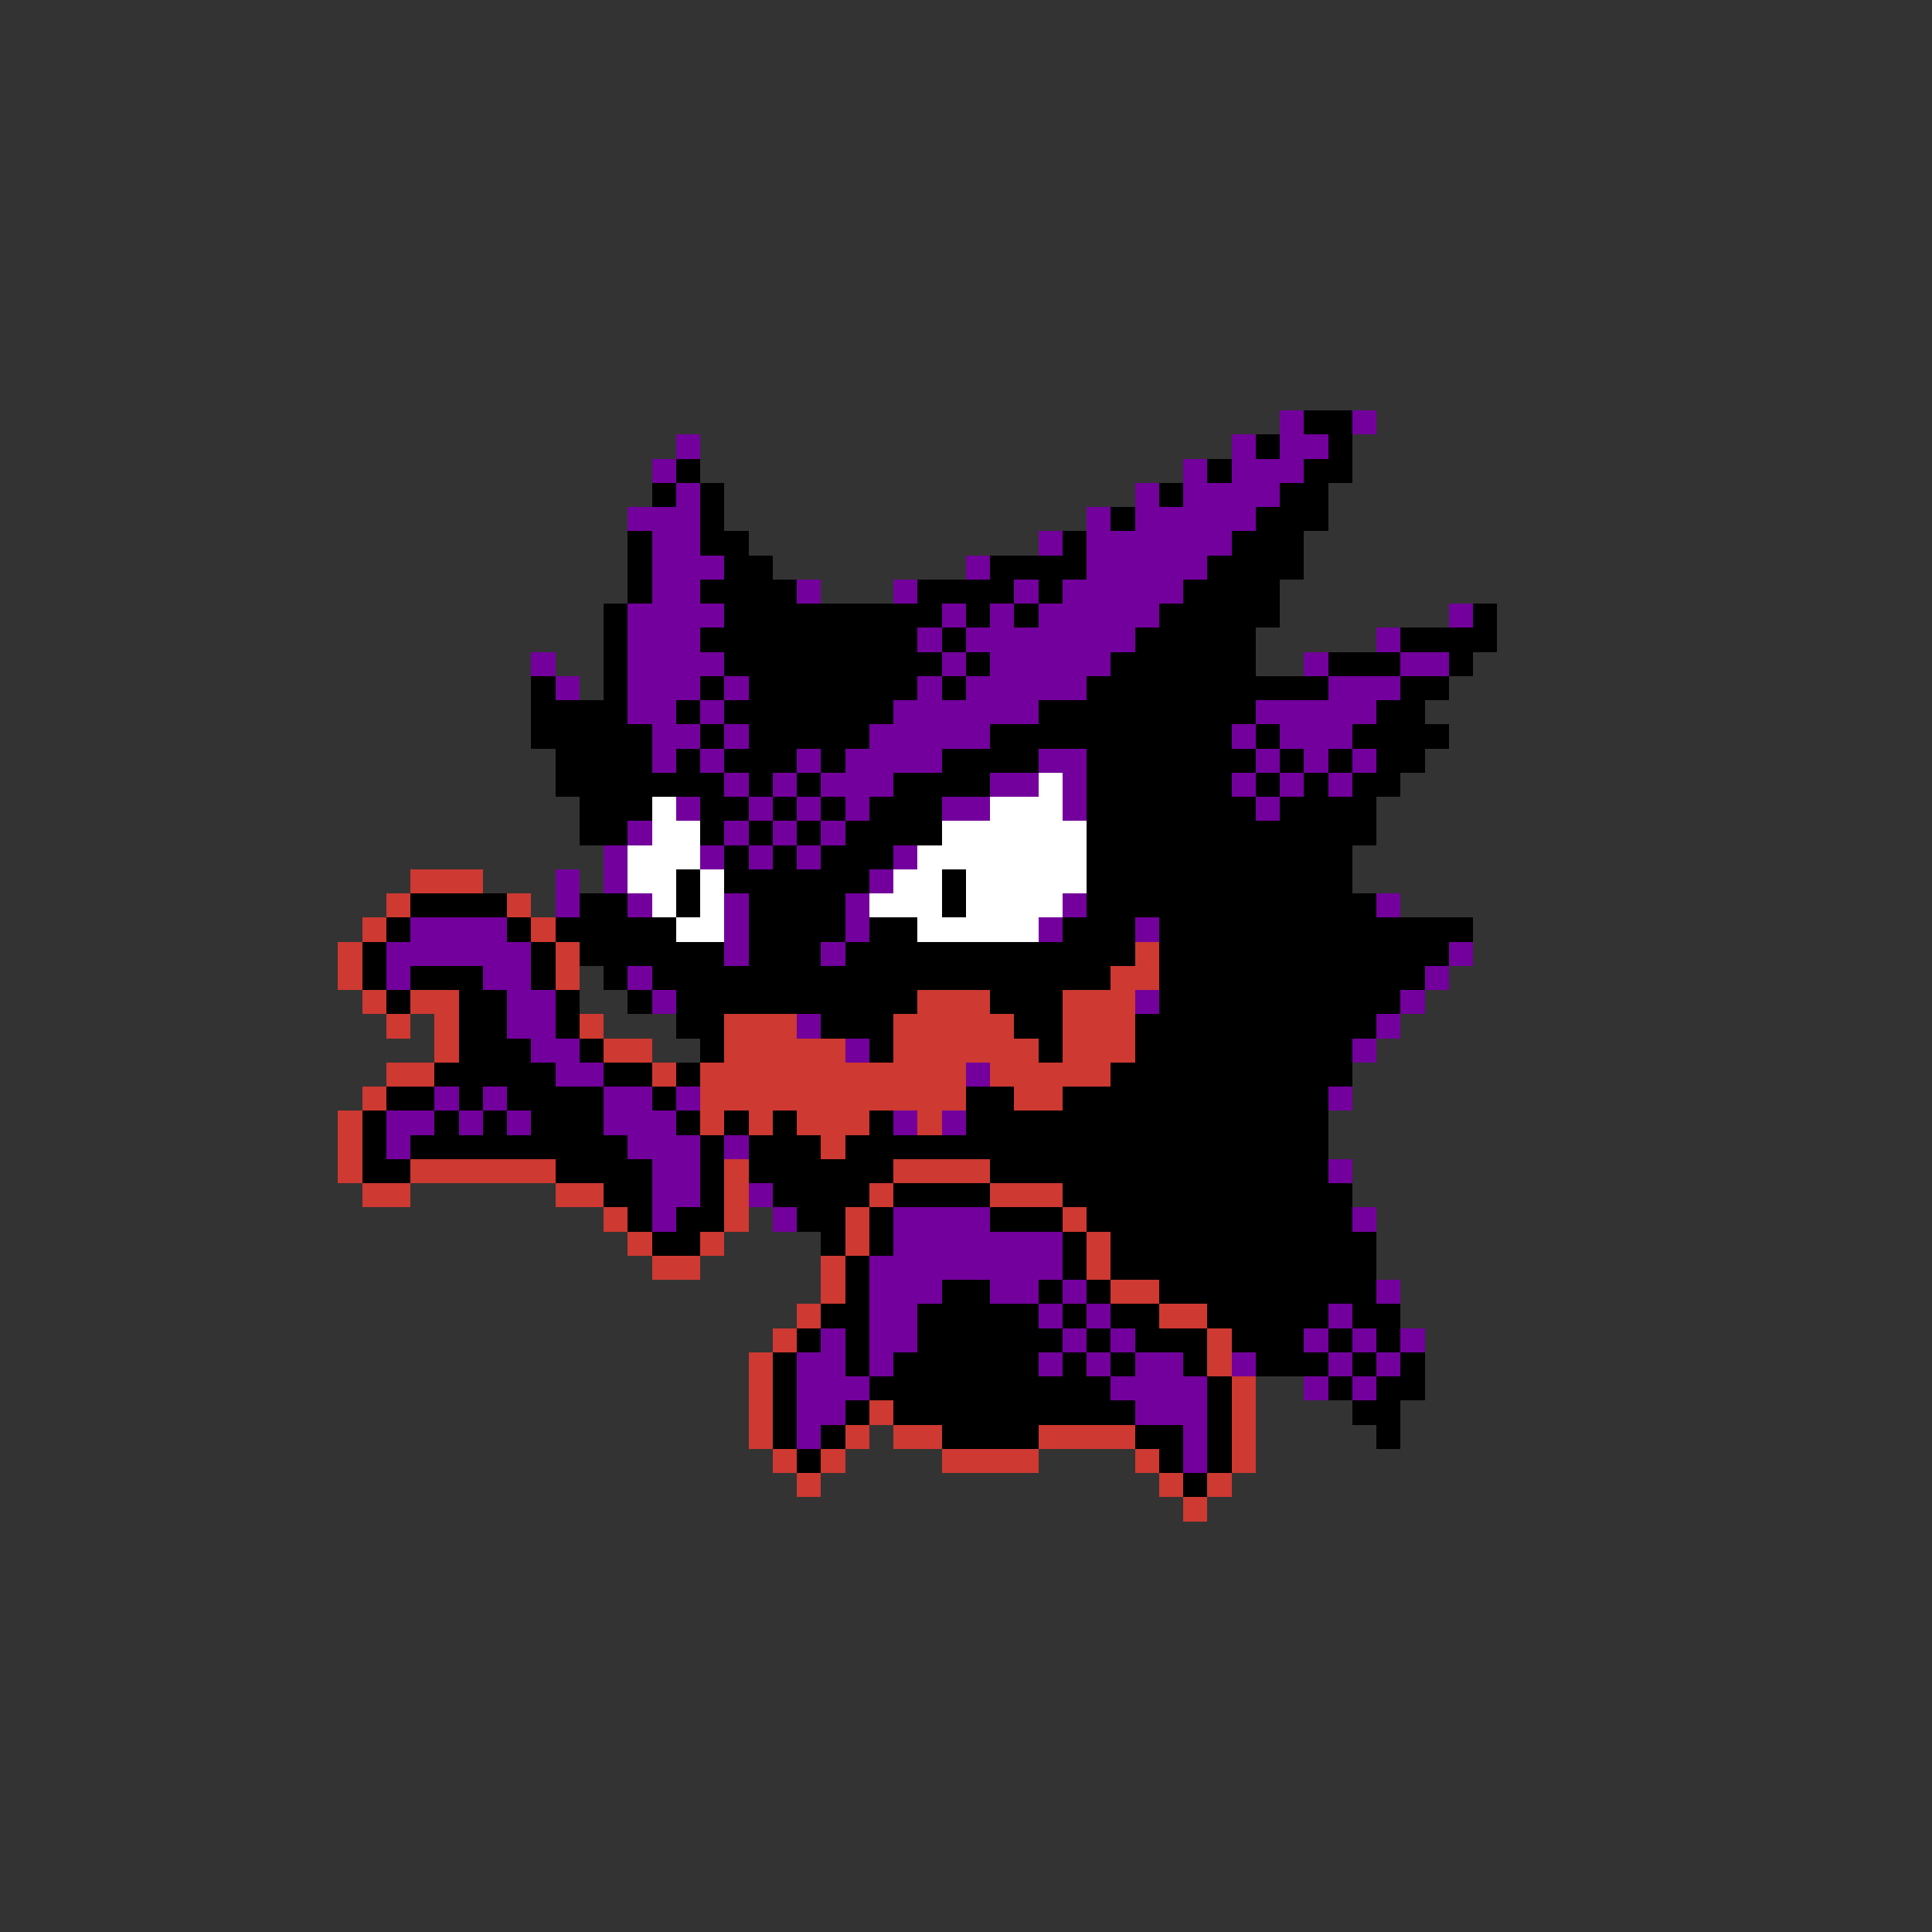 <svg xmlns="http://www.w3.org/2000/svg" viewBox="0 -0.5 80 80" shape-rendering="crispEdges">
<rect x="0" y="-0.5" width="80" height="80" fill="#333333" stroke="none"/>
<path stroke="#73009c" d="M53 17h1M56 17h1M28 18h1M51 18h1M53 18h2M27 19h1M49 19h1M51 19h3M28 20h1M47 20h1M49 20h4M26 21h3M45 21h1M47 21h5M27 22h2M43 22h1M45 22h6M27 23h3M40 23h1M45 23h5M27 24h2M33 24h1M37 24h1M42 24h1M44 24h5M26 25h4M39 25h1M41 25h1M43 25h5M60 25h1M26 26h3M38 26h1M40 26h7M57 26h1M22 27h1M26 27h4M39 27h1M41 27h5M54 27h1M58 27h2M23 28h1M26 28h3M30 28h1M38 28h1M40 28h5M55 28h3M26 29h2M29 29h1M37 29h6M52 29h5M27 30h2M30 30h1M36 30h5M51 30h1M53 30h3M27 31h1M29 31h1M33 31h1M35 31h4M43 31h2M52 31h1M54 31h1M56 31h1M30 32h1M32 32h1M34 32h3M41 32h2M44 32h1M51 32h1M53 32h1M55 32h1M28 33h1M31 33h1M33 33h1M35 33h1M39 33h2M44 33h1M52 33h1M26 34h1M30 34h1M32 34h1M34 34h1M25 35h1M29 35h1M31 35h1M33 35h1M37 35h1M23 36h1M25 36h1M36 36h1M23 37h1M26 37h1M30 37h1M35 37h1M44 37h1M57 37h1M17 38h4M30 38h1M35 38h1M43 38h1M47 38h1M16 39h6M30 39h1M34 39h1M60 39h1M16 40h1M20 40h2M26 40h1M59 40h1M21 41h2M27 41h1M47 41h1M58 41h1M21 42h2M33 42h1M57 42h1M22 43h2M35 43h1M56 43h1M23 44h2M40 44h1M18 45h1M20 45h1M25 45h2M28 45h1M55 45h1M16 46h2M19 46h1M21 46h1M25 46h3M37 46h1M39 46h1M16 47h1M26 47h3M30 47h1M27 48h2M55 48h1M27 49h2M31 49h1M27 50h1M32 50h1M37 50h4M56 50h1M37 51h7M36 52h8M36 53h3M41 53h2M44 53h1M57 53h1M36 54h2M43 54h1M45 54h1M55 54h1M34 55h1M36 55h2M44 55h1M46 55h1M54 55h1M56 55h1M58 55h1M33 56h2M36 56h1M43 56h1M45 56h1M47 56h2M51 56h1M55 56h1M57 56h1M33 57h3M46 57h4M54 57h1M56 57h1M33 58h2M47 58h3M33 59h1M49 59h1M49 60h1" />
<path stroke="#000000" d="M54 17h2M52 18h1M55 18h1M28 19h1M50 19h1M54 19h2M27 20h1M29 20h1M48 20h1M53 20h2M29 21h1M46 21h1M52 21h3M26 22h1M29 22h2M44 22h1M51 22h3M26 23h1M30 23h2M41 23h4M50 23h4M26 24h1M29 24h4M38 24h4M43 24h1M49 24h4M25 25h1M30 25h9M40 25h1M42 25h1M48 25h5M61 25h1M25 26h1M29 26h9M39 26h1M47 26h5M58 26h4M25 27h1M30 27h9M40 27h1M46 27h6M55 27h3M60 27h1M22 28h1M25 28h1M29 28h1M31 28h7M39 28h1M45 28h10M58 28h2M22 29h4M28 29h1M30 29h7M43 29h9M57 29h2M22 30h5M29 30h1M31 30h5M41 30h10M52 30h1M56 30h4M23 31h4M28 31h1M30 31h3M34 31h1M39 31h4M45 31h7M53 31h1M55 31h1M57 31h2M23 32h7M31 32h1M33 32h1M37 32h4M45 32h6M52 32h1M54 32h1M56 32h2M24 33h3M29 33h2M32 33h1M34 33h1M36 33h3M45 33h7M53 33h4M24 34h2M29 34h1M31 34h1M33 34h1M35 34h4M45 34h12M30 35h1M32 35h1M34 35h3M45 35h11M28 36h1M30 36h6M39 36h1M45 36h11M17 37h4M24 37h2M28 37h1M31 37h4M39 37h1M45 37h12M16 38h1M21 38h1M23 38h5M31 38h4M36 38h2M44 38h3M48 38h13M15 39h1M22 39h1M24 39h6M31 39h3M35 39h12M48 39h12M15 40h1M17 40h3M22 40h1M25 40h1M27 40h19M48 40h11M16 41h1M19 41h2M23 41h1M26 41h1M28 41h10M41 41h3M48 41h10M19 42h2M23 42h1M28 42h2M34 42h3M42 42h2M47 42h10M19 43h3M24 43h1M29 43h1M36 43h1M43 43h1M47 43h9M18 44h5M25 44h2M28 44h1M46 44h10M16 45h2M19 45h1M21 45h4M27 45h1M40 45h2M44 45h11M15 46h1M18 46h1M20 46h1M22 46h3M28 46h1M30 46h1M32 46h1M36 46h1M40 46h15M15 47h1M17 47h9M29 47h1M31 47h3M35 47h20M15 48h2M23 48h4M29 48h1M31 48h6M41 48h14M25 49h2M29 49h1M32 49h4M37 49h4M44 49h12M26 50h1M28 50h2M33 50h2M36 50h1M41 50h3M45 50h11M27 51h2M34 51h1M36 51h1M44 51h1M46 51h11M35 52h1M44 52h1M46 52h11M35 53h1M39 53h2M43 53h1M45 53h1M48 53h9M34 54h2M38 54h5M44 54h1M46 54h2M50 54h5M56 54h2M33 55h1M35 55h1M38 55h6M45 55h1M47 55h3M51 55h3M55 55h1M57 55h1M32 56h1M35 56h1M37 56h6M44 56h1M46 56h1M49 56h1M52 56h3M56 56h1M58 56h1M32 57h1M36 57h10M50 57h1M55 57h1M57 57h2M32 58h1M35 58h1M37 58h10M50 58h1M56 58h2M32 59h1M34 59h1M39 59h4M47 59h2M50 59h1M57 59h1M33 60h1M48 60h1M50 60h1M49 61h1" />
<path stroke="#ffffff" d="M43 32h1M27 33h1M41 33h3M27 34h2M39 34h6M26 35h3M38 35h7M26 36h2M29 36h1M37 36h2M40 36h5M27 37h1M29 37h1M36 37h3M40 37h4M28 38h2M38 38h5" />
<path stroke="#ce3931" d="M17 36h3M16 37h1M21 37h1M15 38h1M22 38h1M14 39h1M23 39h1M47 39h1M14 40h1M23 40h1M46 40h2M15 41h1M17 41h2M38 41h3M44 41h3M16 42h1M18 42h1M24 42h1M30 42h3M37 42h5M44 42h3M18 43h1M25 43h2M30 43h5M37 43h6M44 43h3M16 44h2M27 44h1M29 44h11M41 44h5M15 45h1M29 45h11M42 45h2M14 46h1M29 46h1M31 46h1M33 46h3M38 46h1M14 47h1M34 47h1M14 48h1M17 48h6M30 48h1M37 48h4M15 49h2M23 49h2M30 49h1M36 49h1M41 49h3M25 50h1M30 50h1M35 50h1M44 50h1M26 51h1M29 51h1M35 51h1M45 51h1M27 52h2M34 52h1M45 52h1M34 53h1M46 53h2M33 54h1M48 54h2M32 55h1M50 55h1M31 56h1M50 56h1M31 57h1M51 57h1M31 58h1M36 58h1M51 58h1M31 59h1M35 59h1M37 59h2M43 59h4M51 59h1M32 60h1M34 60h1M39 60h4M47 60h1M51 60h1M33 61h1M48 61h1M50 61h1M49 62h1" />
</svg>